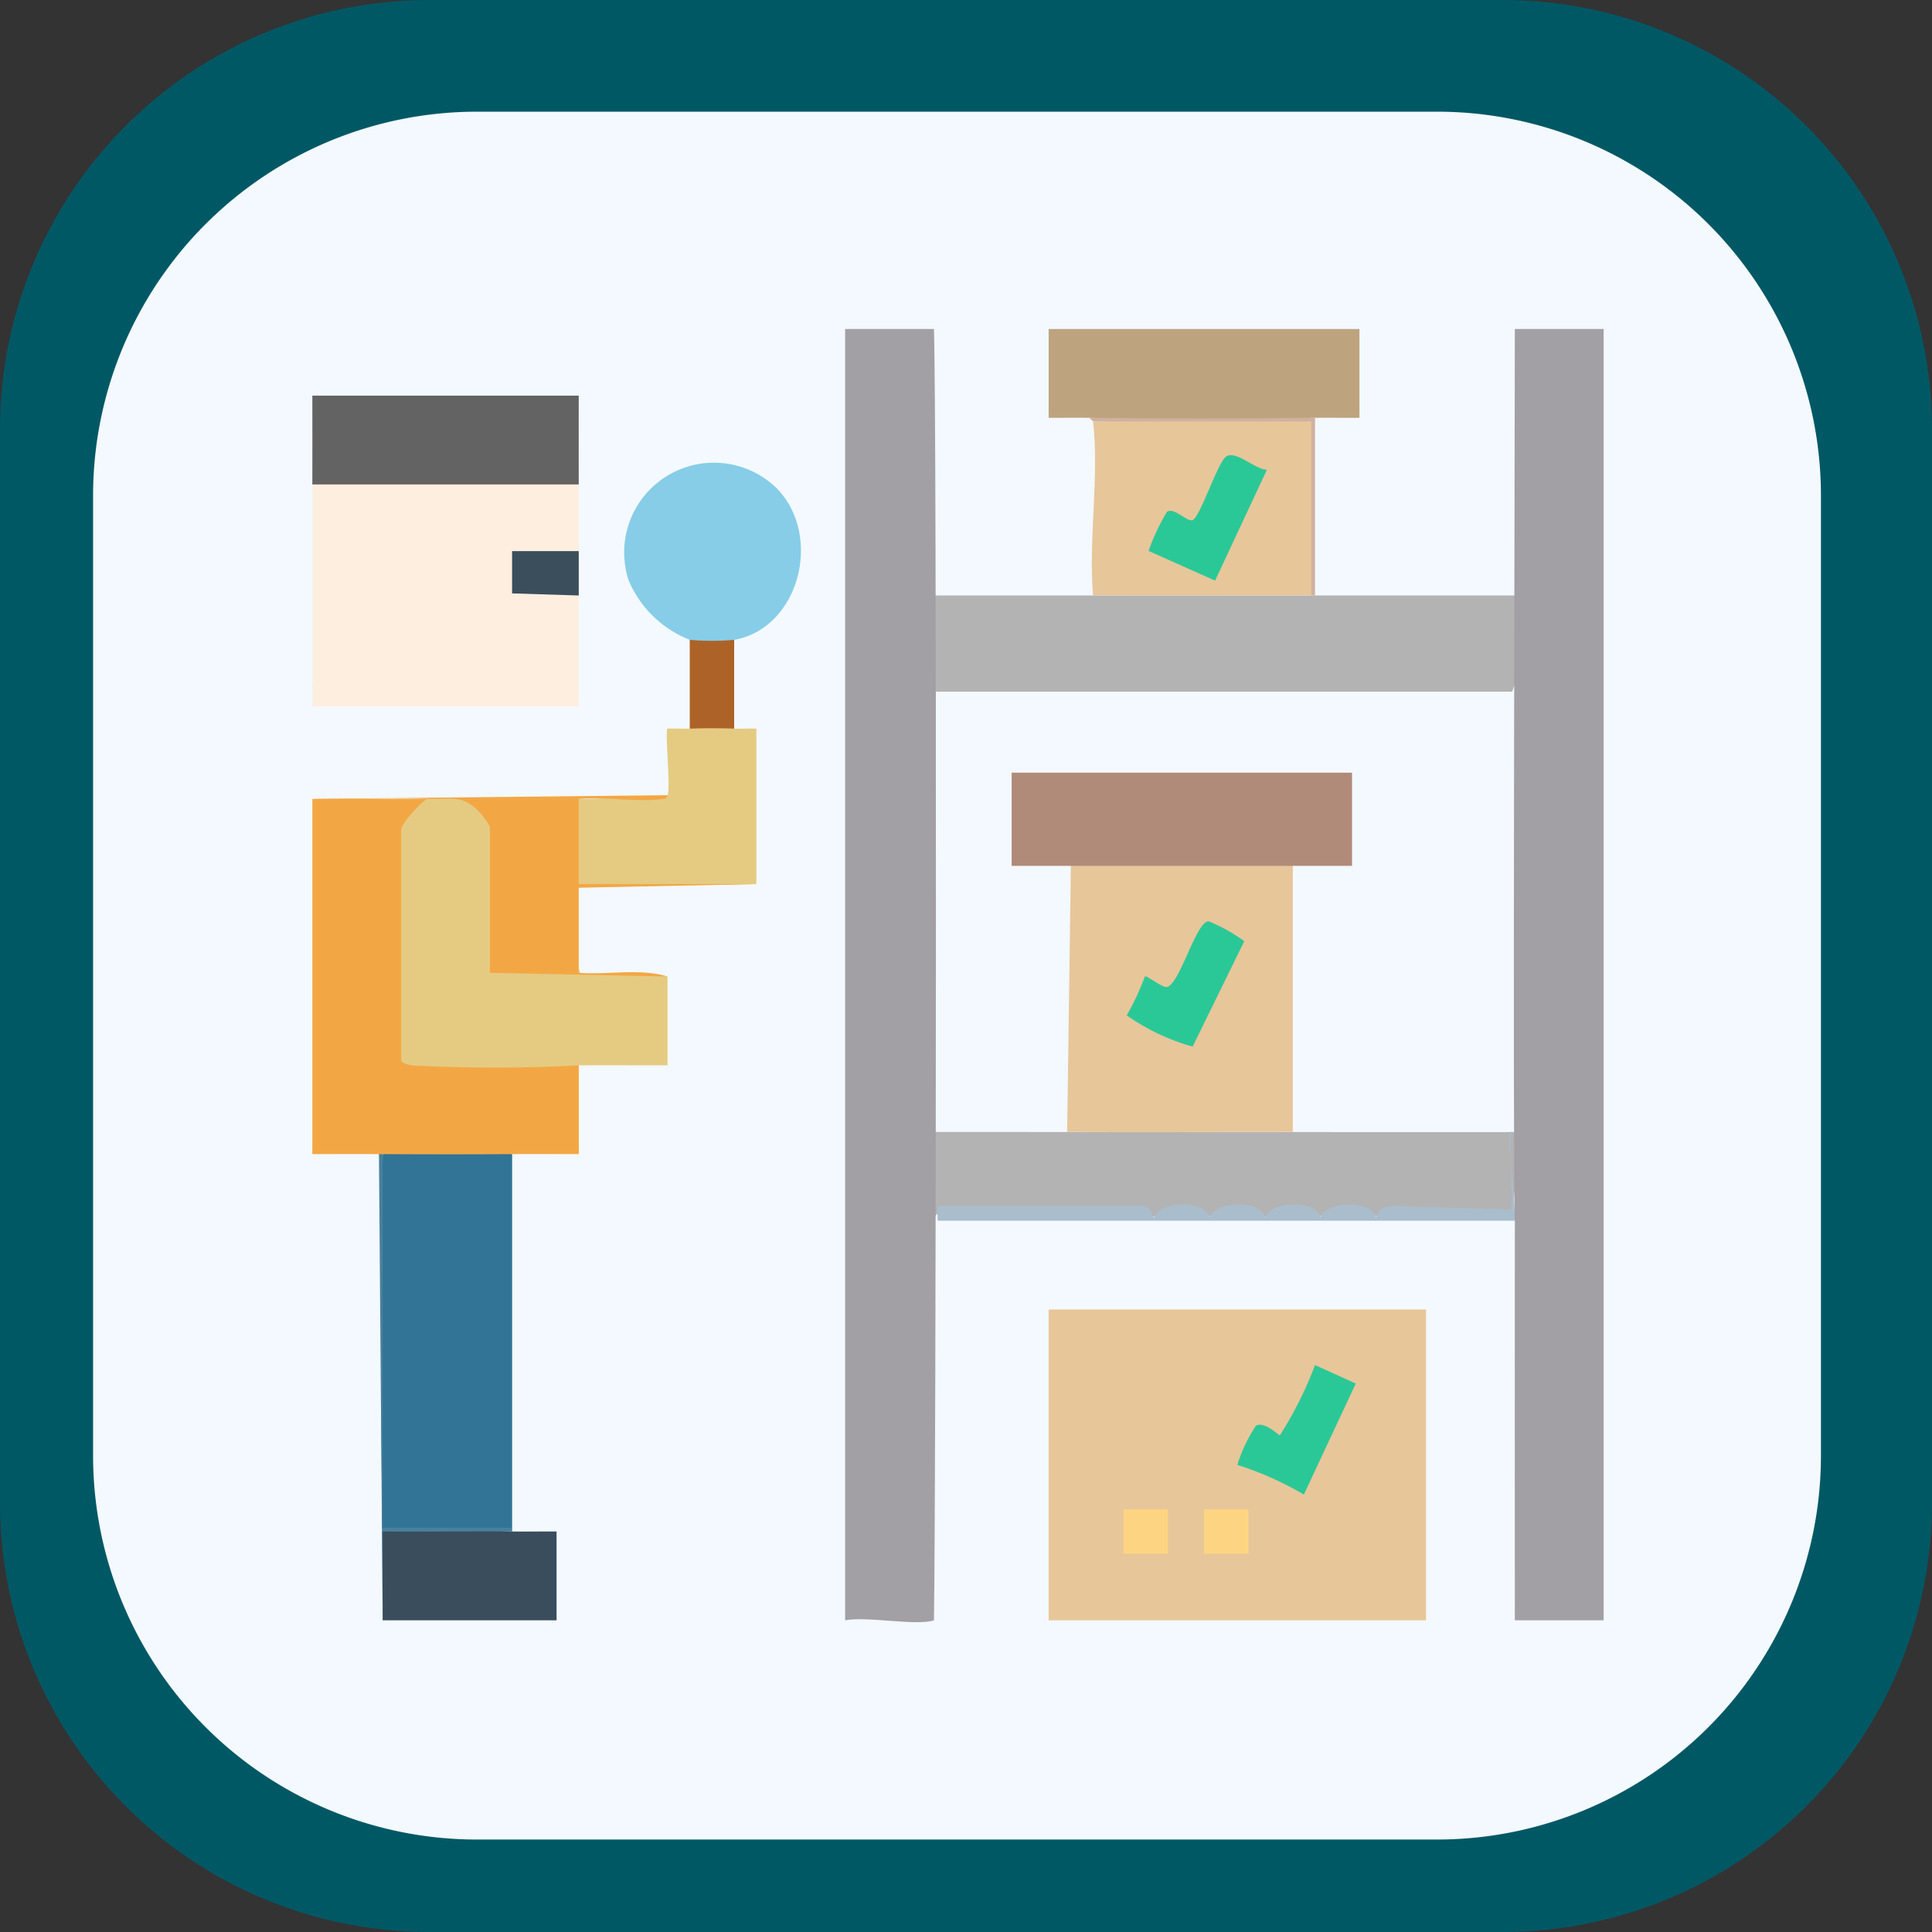<svg xmlns="http://www.w3.org/2000/svg" xmlns:xlink="http://www.w3.org/1999/xlink" width="99" height="99" viewBox="0 0 99 99">
  <rect x="0" y="0" width="99" height="99" fill="#333333" stroke="none"/>
  <defs>
    <clipPath id="clip-path">
      <rect id="Rectangle_401223" data-name="Rectangle 401223" width="99" height="99" transform="translate(0)" fill="#006543"/>
    </clipPath>
    <clipPath id="clip-path-2">
      <rect id="Rectangle_401223-2" data-name="Rectangle 401223" width="88.539" height="88.539" fill="#f3f9ff"/>
    </clipPath>
    <clipPath id="clip-path-3">
      <rect id="Rectangle_406791" data-name="Rectangle 406791" width="66.173" height="66.264" fill="none"/>
    </clipPath>
  </defs>
  <g id="Group_1112233" data-name="Group 1112233" transform="translate(-619.921 -5755.871)">
    <g id="Group_1100724" data-name="Group 1100724" transform="translate(619.921 5755.871)">
      <g id="Group_1099654" data-name="Group 1099654" transform="translate(0 0)">
        <g id="Group_1099652" data-name="Group 1099652" clip-path="url(#clip-path)">
          <path id="Path_873521" data-name="Path 873521" d="M99,77.066A22,22,0,0,1,77.066,99H21.934A22,22,0,0,1,0,77.066V21.933A22,22,0,0,1,21.934,0H77.066A22,22,0,0,1,99,21.934Z" transform="translate(0)" fill="#005865"/>
        </g>
      </g>
      <g id="Group_1099659" data-name="Group 1099659" transform="translate(4.77 5.723)">
        <g id="Group_1099652-2" data-name="Group 1099652" transform="translate(0 0)" clip-path="url(#clip-path-2)">
          <path id="Path_873521-2" data-name="Path 873521" d="M88.539,68.922A19.674,19.674,0,0,1,68.923,88.539H19.616A19.674,19.674,0,0,1,0,68.922V19.616A19.674,19.674,0,0,1,19.616,0H68.923A19.674,19.674,0,0,1,88.539,19.616Z" fill="#f3f9ff"/>
        </g>
      </g>
    </g>
    <g id="Group_1100725" data-name="Group 1100725" transform="translate(636.343 5771.293)">
      <rect id="Rectangle_401104" data-name="Rectangle 401104" width="68" height="69" transform="translate(-0.421 0.438)" fill="none"/>
      <g id="Group_1109455" data-name="Group 1109455" transform="translate(5.81 1.818)">
        <rect id="Rectangle_401104-2" data-name="Rectangle 401104" width="64.023" height="64.964" transform="translate(-2.254 -0.38)" fill="none"/>
        <g id="Group_1112077" data-name="Group 1112077" transform="translate(-6.231 -0.38)">
          <rect id="Rectangle_406787" data-name="Rectangle 406787" width="19.339" height="15.926" transform="translate(37.734 50.243)" fill="#e7c69a"/>
          <g id="Group_1112076" data-name="Group 1112076">
            <g id="Group_1112075" data-name="Group 1112075" clip-path="url(#clip-path-3)">
              <path id="Path_886905" data-name="Path 886905" d="M165.469,0c.657.22-.1,12.177.192,13.652,2.695,0,30.057,0,30.057,0,0,1.514,0,3.036,0,4.55l-.135.379H165.9l-.238-.379.385.132c0,7.524-.385,22.809-.385,22.809l26.35.009H195.8a27.614,27.614,0,0,1-.227,4.255l-6.109-.094A4.421,4.421,0,0,1,187,45.236a4.841,4.841,0,0,1-2.89,0,4.014,4.014,0,0,1-2.731,0,4.762,4.762,0,0,1-2.89,0,2.987,2.987,0,0,1-2.191.065l-10.165.011a.984.984,0,0,1-.468.383c-.39,6.535.092,20.384-.193,20.476Z" transform="translate(-134.097)" fill="#b3b3b3"/>
              <path id="Path_886906" data-name="Path 886906" d="M13.655,40.379c0,1.135,0,2.278,0,3.413l-.169.379H10.635l-.016,1.42,2.786.089.25.387c-.005,1.893,0,3.795,0,5.688H0c.011-3.789-.014-7.587,0-11.376L.182,40H13.425Z" transform="translate(0 -32.416)" fill="#fdeee0"/>
              <path id="Path_886907" data-name="Path 886907" d="M25.351,221.533v19.149a55.776,55.776,0,0,1-6.655.029q-.115-9.627.019-19.178a16.213,16.213,0,0,1,6.636,0" transform="translate(-15.109 -179.254)" fill="#327495"/>
              <path id="Path_886908" data-name="Path 886908" d="M5.9,127c.258.465-.833,1.558-1.327,1.612l.379.175V140.14l-.379.227.34-.149a55.913,55.913,0,0,0,8.287.059l.473.375V145.2c-1.135,0-2.279-.008-3.414,0-2.208.014-4.428.012-6.636,0-.035.169-.1.162-.19,0-1.135-.007-2.279,0-3.414,0V127Z" transform="translate(-0.015 -102.921)" fill="#f3a744"/>
              <path id="Path_886909" data-name="Path 886909" d="M25.351,126.756c1.154-.137,3.725-.151,3.223,1.422.147,0,.374.036.379.129.049.855.134,6.8,0,7.134l-.379.226c.021-.148.07-.361.183-.375a30.215,30.215,0,0,1,4.295.089c.059,0,.108.15.154.337a38.853,38.853,0,0,1,4.469.139v4.551c-1.514,0-3.037-.007-4.551,0a82.67,82.67,0,0,1-8.447.01c-.191-.022-.654-.086-.654-.294V128.367c0-.36.964-1.386,1.327-1.612" transform="translate(-19.469 -102.677)" fill="#e5cb82"/>
              <path id="Path_886910" data-name="Path 886910" d="M210.759,24.56q5.557-.131,11.257-.095.117,4.542-.071,9.006c-3.726,0-7.461.011-11.186,0-.242-2.816.326-6.162,0-8.911" transform="translate(-170.75 -19.82)" fill="#e7c69a"/>
              <path id="Path_886911" data-name="Path 886911" d="M201.11,4.55c-.693-.01-1.393.007-2.086,0V0H214.95V4.55c-.756.007-1.519-.009-2.275,0-3.848.178-7.717.182-11.565,0" transform="translate(-161.29)" fill="#bea37f"/>
              <path id="Path_886912" data-name="Path 886912" d="M89.852,45.033c-.086.666-2.118.646-2.275,0A5.645,5.645,0,0,1,84.45,42a4.6,4.6,0,0,1,7.58-4.736c2.382,2.427,1.176,7.173-2.178,7.771" transform="translate(-68.234 -29.107)" fill="#87cde8"/>
              <path id="Path_886913" data-name="Path 886913" d="M.019,22.55c.006-1.514,0-3.036,0-4.55H13.67c0,1.514-.006,3.036,0,4.55Z" transform="translate(-0.015 -14.587)" fill="#636363"/>
              <path id="Path_886914" data-name="Path 886914" d="M75.869,106.171a1.726,1.726,0,0,1,2.275,0c.378.013.761-.011,1.139,0v7.964q-4.587.121-9.1,0c-.148-.04-.364-.1-.379-.219a36.256,36.256,0,0,1,0-3.869l.379-.273q2.292-.04,4.55-.19c.161-.492-.146-3.274,0-3.414.378-.01.761.014,1.139,0" transform="translate(-56.526 -85.695)" fill="#e5cb82"/>
              <path id="Path_886915" data-name="Path 886915" d="M18.225,126c-.063.192-.082.17-.275.195-1.306.167-2.931-.133-4.276-.005v4.361h9.1l-9.1.19V135.1c1.472.117,3.138-.245,4.55.19l-9.1-.19v-7.489a3.535,3.535,0,0,0-.561-.766c-.853-.912-1.542-.623-2.662-.656-1.953-.058-3.924.042-5.877,0Z" transform="translate(-0.019 -102.111)" fill="#f3a744"/>
              <path id="Path_886916" data-name="Path 886916" d="M25.58,324.514c.756.009,1.519-.007,2.275,0v4.55H18.944l-.019-4.582a56.994,56.994,0,0,1,6.655.032" transform="translate(-15.337 -262.896)" fill="#394d5c"/>
              <path id="Path_886917" data-name="Path 886917" d="M198.519,221.477H168.942c.013-.217-.1-.729.111-.762l10.417,0c.532.105.392.566.564.576.334-.832,2.571-.9,2.844,0,.334-.832,2.572-.9,2.844,0,.334-.832,2.571-.9,2.844,0,.334-.832,2.572-.9,2.844,0,.191-.491.429-.522.944-.57l5.975.189c.091-1.286-.121-2.716,0-3.982-.294-.282.188,2.973.19,4.55" transform="translate(-136.896 -175.784)" fill="#a9bdcd"/>
              <path id="Path_886918" data-name="Path 886918" d="M104.3,84v4.55c-.747-.026-1.528-.026-2.275,0V84a12.718,12.718,0,0,0,2.275,0" transform="translate(-82.681 -68.074)" fill="#ad6328"/>
              <path id="Path_886919" data-name="Path 886919" d="M57.423,60c0,.756,0,1.519,0,2.275l-3.416-.109,0-2.167Z" transform="translate(-43.768 -48.62)" fill="#3b4e5c"/>
              <path id="Path_886920" data-name="Path 886920" d="M18.214,223v19.15h6.637v.19c-2.209-.028-4.428.021-6.637,0v4.551L18.024,223h.19" transform="translate(-14.607 -180.72)" fill="#49809c"/>
              <path id="Path_886921" data-name="Path 886921" d="M221.589,24v9.1h-.19V24.189H210.214c0-.035-.154-.117-.19-.19,3.843.055,7.722.048,11.565,0" transform="translate(-170.204 -19.45)" fill="#d0b1a1"/>
              <path id="Path_886922" data-name="Path 886922" d="M256.063,280.95l-2.658,5.686a16.7,16.7,0,0,0-3.41-1.519,7.693,7.693,0,0,1,.947-2c.424-.267,1.166.486,1.234.484a19.4,19.4,0,0,0,1.8-3.6Z" transform="translate(-202.592 -226.913)" fill="#2bc897"/>
              <rect id="Rectangle_406788" data-name="Rectangle 406788" width="2.277" height="2.277" transform="translate(45.696 60.48)" fill="#fdd582"/>
              <rect id="Rectangle_406789" data-name="Rectangle 406789" width="2.277" height="2.277" transform="translate(41.567 60.48)" fill="#fdd582"/>
              <path id="Path_886923" data-name="Path 886923" d="M208.14,120.19l-.176.379H192.442l-.228-.379c.147.04.362.1.379.219a32.267,32.267,0,0,1,0,3.868l-.379.273.176-.379h15.522l.228.379-2.276.189v13.652c-3.852,0-7.714.016-11.565,0l.191-13.652h-2.466V120Z" transform="translate(-155.617 -97.249)" fill="#e7c69a"/>
              <path id="Path_886924" data-name="Path 886924" d="M232.077,34.836l-2.657,5.685L226.011,39a10.813,10.813,0,0,1,.94-2c.373-.267,1.068.573,1.339.408.4-.245,1.277-2.978,1.7-3.248.512-.328,1.477.671,2.087.677" transform="translate(-183.157 -27.629)" fill="#2bc897"/>
              <rect id="Rectangle_406790" data-name="Rectangle 406790" width="17.443" height="4.776" transform="translate(35.838 22.733)" fill="#b18b79"/>
              <path id="Path_886925" data-name="Path 886925" d="M223.505,166.529a11.037,11.037,0,0,1-3.378-1.6,13.435,13.435,0,0,0,.932-1.995c.077-.06.835.525,1.075.545.661.057,1.545-3.427,2.2-3.366a8.491,8.491,0,0,1,1.817,1.016Z" transform="translate(-178.392 -129.76)" fill="#2bc897"/>
              <path id="Path_886926" data-name="Path 886926" d="M324.806,0h4.55V66.169h-4.55q-.007-10.233,0-20.476c-.113-1.58,0-41.145,0-45.692" transform="translate(-263.183)" fill="#a29fa5"/>
              <path id="Path_886927" data-name="Path 886927" d="M148.574,0c.155,4.375.113,59.267,0,66.169-.9.3-3.445-.221-4.55,0V0Z" transform="translate(-116.718)" fill="#a29fa5"/>
            </g>
          </g>
        </g>
      </g>
    </g>
  </g>
</svg>
